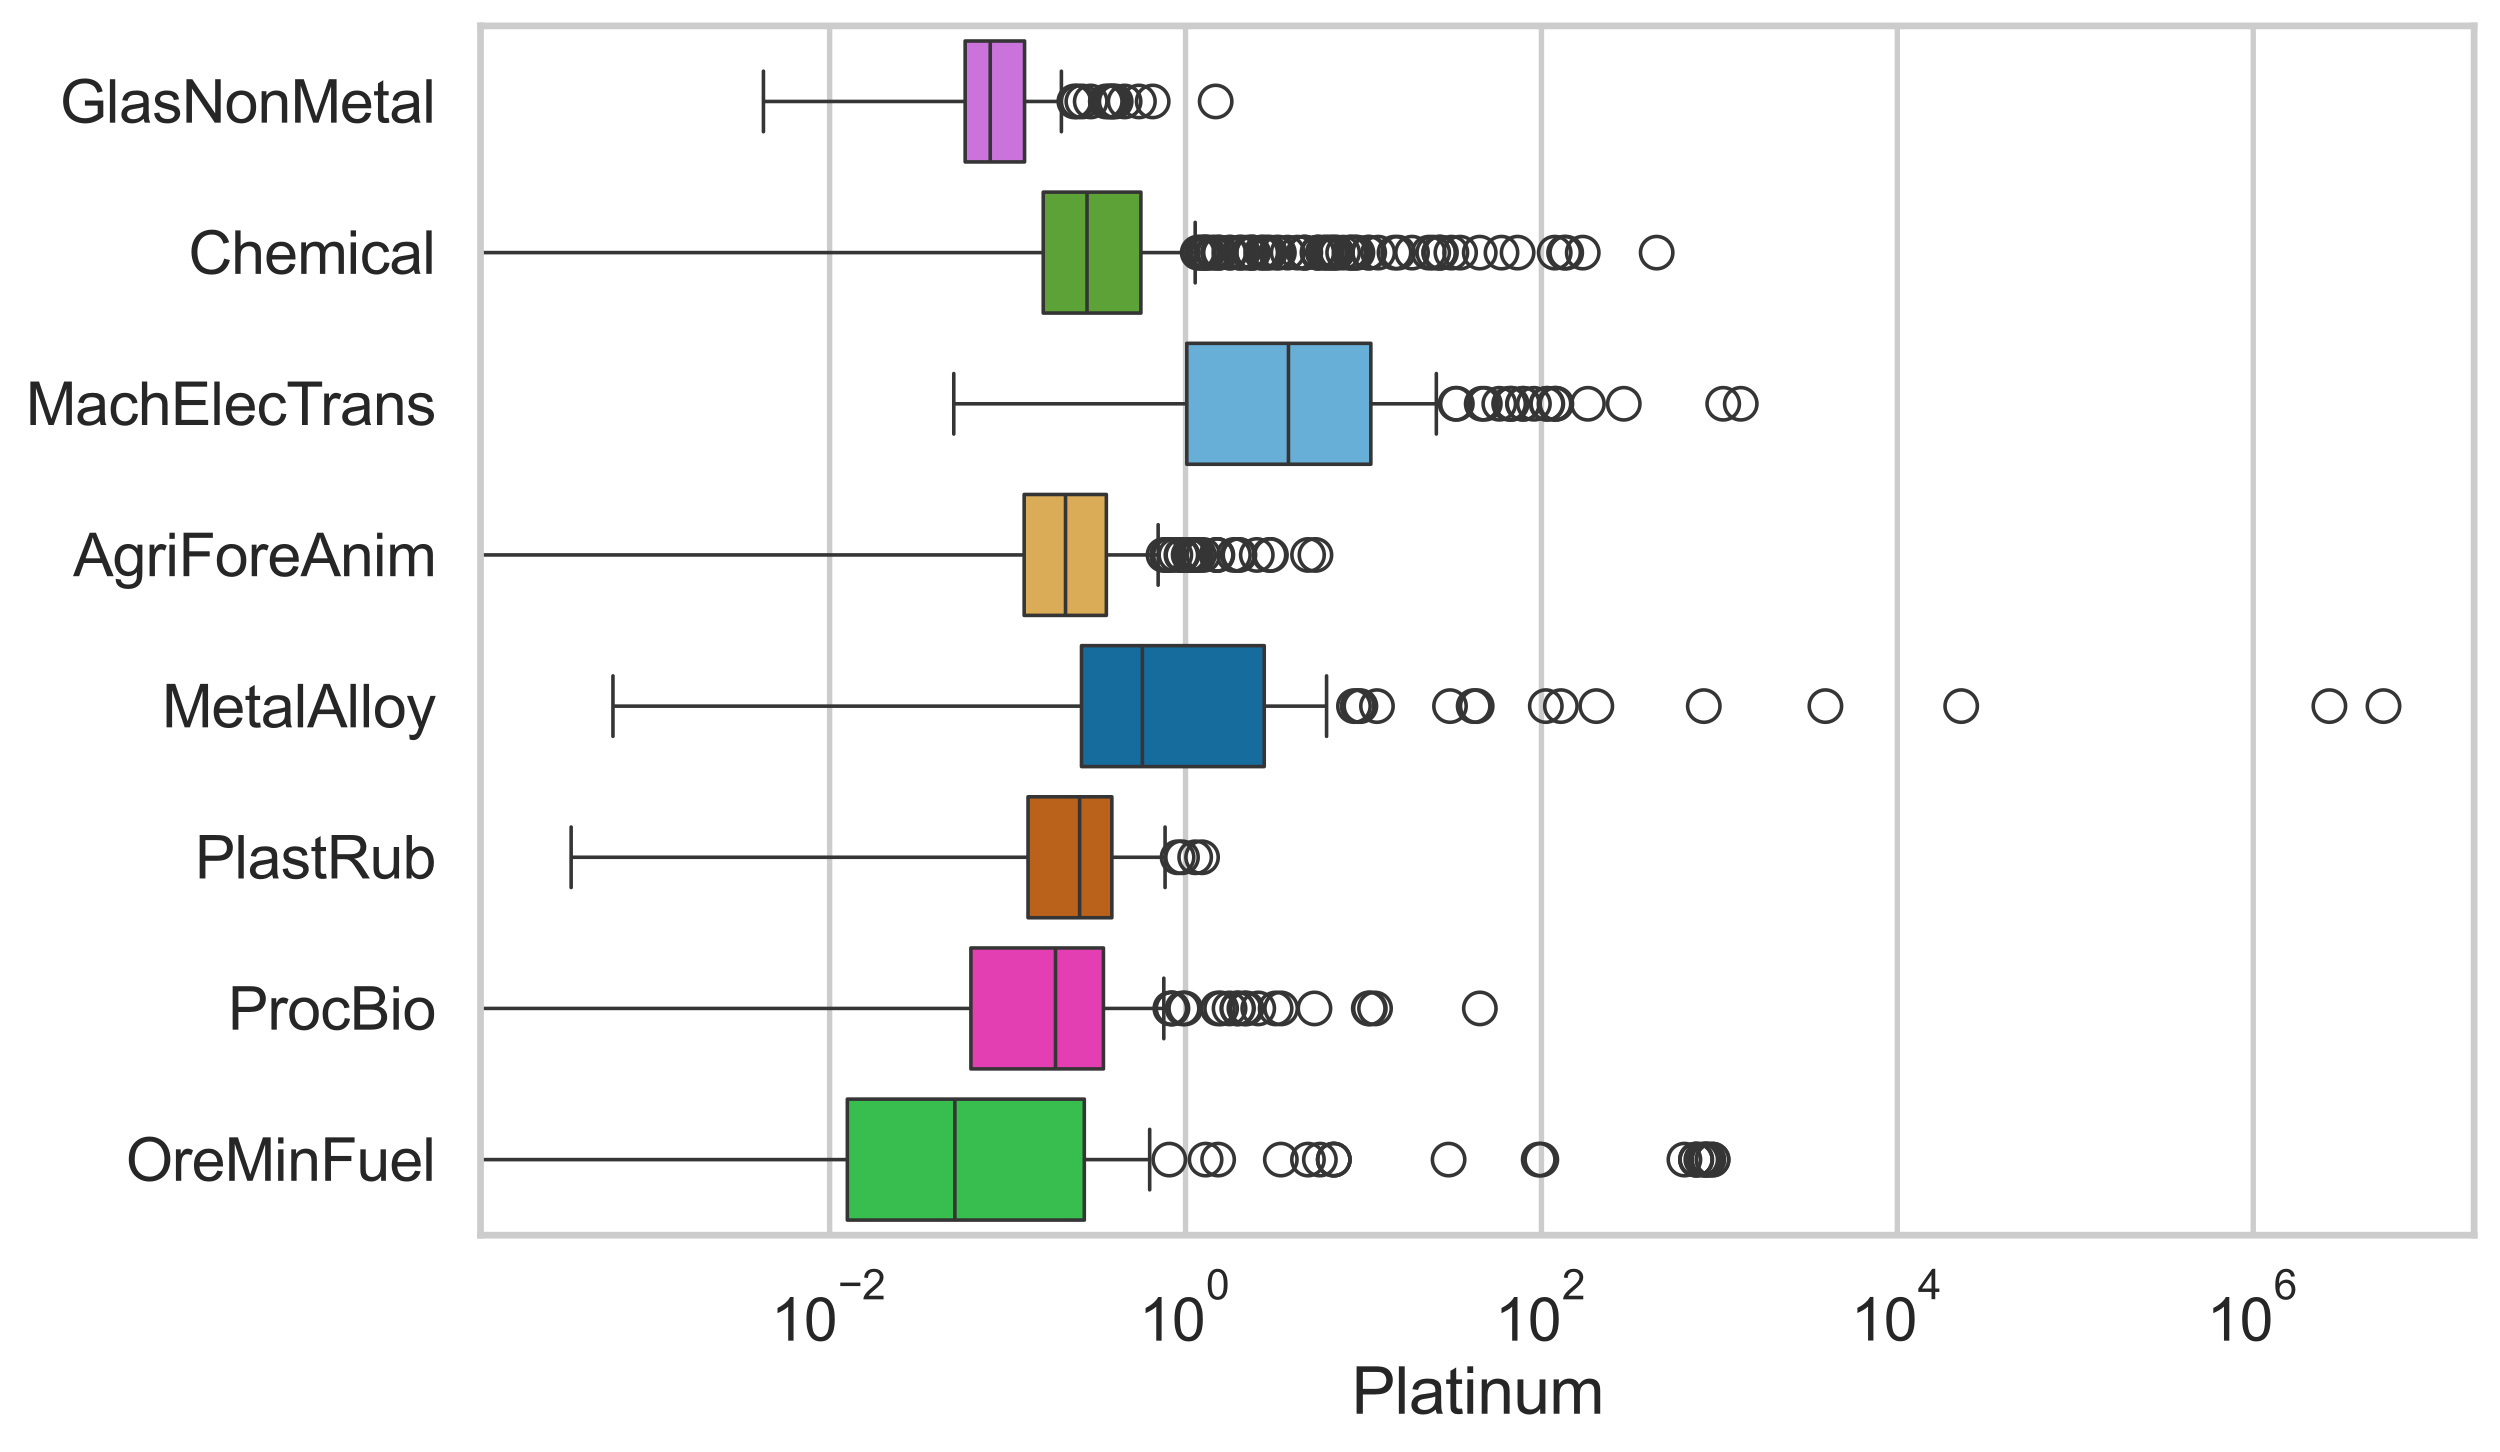 <?xml version="1.0" encoding="utf-8" standalone="no"?>
<!DOCTYPE svg PUBLIC "-//W3C//DTD SVG 1.1//EN"
  "http://www.w3.org/Graphics/SVG/1.1/DTD/svg11.dtd">
<svg xmlns:xlink="http://www.w3.org/1999/xlink" width="695.577pt" height="404.121pt" viewBox="0 0 695.577 404.121" xmlns="http://www.w3.org/2000/svg" version="1.1">
 <defs>
  <style type="text/css">*{stroke-linejoin: round; stroke-linecap: butt}</style>
 </defs>
 <g id="figure_1">
  <g id="patch_1">
   <path d="M 0 404.121 
L 695.577 404.121 
L 695.577 0 
L 0 0 
z
" style="fill: #ffffff"/>
  </g>
  <g id="axes_1">
   <g id="patch_2">
    <path d="M 133.697 343.665 
L 688.377 343.665 
L 688.377 7.2 
L 133.697 7.2 
z
" style="fill: #ffffff"/>
   </g>
   <g id="matplotlib.axis_1">
    <g id="xtick_1">
     <g id="line2d_1">
      <path d="M 230.828 343.665 
L 230.828 7.2 
" clip-path="url(#p91e7125cea)" style="fill: none; stroke: #cccccc; stroke-width: 1.5; stroke-linecap: round"/>
     </g>
     <g id="text_1">
      <!-- $\mathdefault{10^{-2}}$ -->
      <g style="fill: #262626" transform="translate(214.493 373.18) scale(0.165 -0.165)">
       <defs>
        <path id="ArialMT-31" d="M 2384 0 
L 1822 0 
L 1822 3584 
Q 1619 3391 1289 3197 
Q 959 3003 697 2906 
L 697 3450 
Q 1169 3672 1522 3987 
Q 1875 4303 2022 4600 
L 2384 4600 
L 2384 0 
z
" transform="scale(0.016)"/>
        <path id="ArialMT-30" d="M 266 2259 
Q 266 3072 433 3567 
Q 600 4063 929 4331 
Q 1259 4600 1759 4600 
Q 2128 4600 2406 4451 
Q 2684 4303 2865 4023 
Q 3047 3744 3150 3342 
Q 3253 2941 3253 2259 
Q 3253 1453 3087 958 
Q 2922 463 2592 192 
Q 2263 -78 1759 -78 
Q 1097 -78 719 397 
Q 266 969 266 2259 
z
M 844 2259 
Q 844 1131 1108 757 
Q 1372 384 1759 384 
Q 2147 384 2411 759 
Q 2675 1134 2675 2259 
Q 2675 3391 2411 3762 
Q 2147 4134 1753 4134 
Q 1366 4134 1134 3806 
Q 844 3388 844 2259 
z
" transform="scale(0.016)"/>
        <path id="ArialMT-2212" d="M 3381 1997 
L 356 1997 
L 356 2522 
L 3381 2522 
L 3381 1997 
z
" transform="scale(0.016)"/>
        <path id="ArialMT-32" d="M 3222 541 
L 3222 0 
L 194 0 
Q 188 203 259 391 
Q 375 700 629 1000 
Q 884 1300 1366 1694 
Q 2113 2306 2375 2664 
Q 2638 3022 2638 3341 
Q 2638 3675 2398 3904 
Q 2159 4134 1775 4134 
Q 1369 4134 1125 3890 
Q 881 3647 878 3216 
L 300 3275 
Q 359 3922 746 4261 
Q 1134 4600 1788 4600 
Q 2447 4600 2831 4234 
Q 3216 3869 3216 3328 
Q 3216 3053 3103 2787 
Q 2991 2522 2730 2228 
Q 2469 1934 1863 1422 
Q 1356 997 1212 845 
Q 1069 694 975 541 
L 3222 541 
z
" transform="scale(0.016)"/>
       </defs>
       <use xlink:href="#ArialMT-31" transform="translate(0 0.994)"/>
       <use xlink:href="#ArialMT-30" transform="translate(55.615 0.994)"/>
       <use xlink:href="#ArialMT-2212" transform="translate(112.973 70.688) scale(0.7)"/>
       <use xlink:href="#ArialMT-32" transform="translate(153.852 70.688) scale(0.7)"/>
      </g>
     </g>
    </g>
    <g id="xtick_2">
     <g id="line2d_2">
      <path d="M 329.851 343.665 
L 329.851 7.2 
" clip-path="url(#p91e7125cea)" style="fill: none; stroke: #cccccc; stroke-width: 1.5; stroke-linecap: round"/>
     </g>
     <g id="text_2">
      <!-- $\mathdefault{10^{0}}$ -->
      <g style="fill: #262626" transform="translate(316.898 373.18) scale(0.165 -0.165)">
       <use xlink:href="#ArialMT-31" transform="translate(0 0.994)"/>
       <use xlink:href="#ArialMT-30" transform="translate(55.615 0.994)"/>
       <use xlink:href="#ArialMT-30" transform="translate(112.973 70.688) scale(0.7)"/>
      </g>
     </g>
    </g>
    <g id="xtick_3">
     <g id="line2d_3">
      <path d="M 428.874 343.665 
L 428.874 7.2 
" clip-path="url(#p91e7125cea)" style="fill: none; stroke: #cccccc; stroke-width: 1.5; stroke-linecap: round"/>
     </g>
     <g id="text_3">
      <!-- $\mathdefault{10^{2}}$ -->
      <g style="fill: #262626" transform="translate(415.921 373.18) scale(0.165 -0.165)">
       <use xlink:href="#ArialMT-31" transform="translate(0 0.994)"/>
       <use xlink:href="#ArialMT-30" transform="translate(55.615 0.994)"/>
       <use xlink:href="#ArialMT-32" transform="translate(112.973 70.688) scale(0.7)"/>
      </g>
     </g>
    </g>
    <g id="xtick_4">
     <g id="line2d_4">
      <path d="M 527.896 343.665 
L 527.896 7.2 
" clip-path="url(#p91e7125cea)" style="fill: none; stroke: #cccccc; stroke-width: 1.5; stroke-linecap: round"/>
     </g>
     <g id="text_4">
      <!-- $\mathdefault{10^{4}}$ -->
      <g style="fill: #262626" transform="translate(514.944 373.015) scale(0.165 -0.165)">
       <defs>
        <path id="ArialMT-34" d="M 2069 0 
L 2069 1097 
L 81 1097 
L 81 1613 
L 2172 4581 
L 2631 4581 
L 2631 1613 
L 3250 1613 
L 3250 1097 
L 2631 1097 
L 2631 0 
L 2069 0 
z
M 2069 1613 
L 2069 3678 
L 634 1613 
L 2069 1613 
z
" transform="scale(0.016)"/>
       </defs>
       <use xlink:href="#ArialMT-31" transform="translate(0 0.202)"/>
       <use xlink:href="#ArialMT-30" transform="translate(55.615 0.202)"/>
       <use xlink:href="#ArialMT-34" transform="translate(112.973 69.895) scale(0.7)"/>
      </g>
     </g>
    </g>
    <g id="xtick_5">
     <g id="line2d_5">
      <path d="M 626.919 343.665 
L 626.919 7.2 
" clip-path="url(#p91e7125cea)" style="fill: none; stroke: #cccccc; stroke-width: 1.5; stroke-linecap: round"/>
     </g>
     <g id="text_5">
      <!-- $\mathdefault{10^{6}}$ -->
      <g style="fill: #262626" transform="translate(613.966 373.18) scale(0.165 -0.165)">
       <defs>
        <path id="ArialMT-36" d="M 3184 3459 
L 2625 3416 
Q 2550 3747 2413 3897 
Q 2184 4138 1850 4138 
Q 1581 4138 1378 3988 
Q 1113 3794 959 3422 
Q 806 3050 800 2363 
Q 1003 2672 1297 2822 
Q 1591 2972 1913 2972 
Q 2475 2972 2870 2558 
Q 3266 2144 3266 1488 
Q 3266 1056 3080 686 
Q 2894 316 2569 119 
Q 2244 -78 1831 -78 
Q 1128 -78 684 439 
Q 241 956 241 2144 
Q 241 3472 731 4075 
Q 1159 4600 1884 4600 
Q 2425 4600 2770 4297 
Q 3116 3994 3184 3459 
z
M 888 1484 
Q 888 1194 1011 928 
Q 1134 663 1356 523 
Q 1578 384 1822 384 
Q 2178 384 2434 671 
Q 2691 959 2691 1453 
Q 2691 1928 2437 2201 
Q 2184 2475 1800 2475 
Q 1419 2475 1153 2201 
Q 888 1928 888 1484 
z
" transform="scale(0.016)"/>
       </defs>
       <use xlink:href="#ArialMT-31" transform="translate(0 0.994)"/>
       <use xlink:href="#ArialMT-30" transform="translate(55.615 0.994)"/>
       <use xlink:href="#ArialMT-36" transform="translate(112.973 70.688) scale(0.7)"/>
      </g>
     </g>
    </g>
    <g id="text_6">
     <!-- Platinum -->
     <g style="fill: #262626" transform="translate(376.023 393.344) scale(0.18 -0.18)">
      <defs>
       <path id="ArialMT-50" d="M 494 0 
L 494 4581 
L 2222 4581 
Q 2678 4581 2919 4538 
Q 3256 4481 3484 4323 
Q 3713 4166 3852 3881 
Q 3991 3597 3991 3256 
Q 3991 2672 3619 2267 
Q 3247 1863 2275 1863 
L 1100 1863 
L 1100 0 
L 494 0 
z
M 1100 2403 
L 2284 2403 
Q 2872 2403 3119 2622 
Q 3366 2841 3366 3238 
Q 3366 3525 3220 3729 
Q 3075 3934 2838 4000 
Q 2684 4041 2272 4041 
L 1100 4041 
L 1100 2403 
z
" transform="scale(0.016)"/>
       <path id="ArialMT-6c" d="M 409 0 
L 409 4581 
L 972 4581 
L 972 0 
L 409 0 
z
" transform="scale(0.016)"/>
       <path id="ArialMT-61" d="M 2588 409 
Q 2275 144 1986 34 
Q 1697 -75 1366 -75 
Q 819 -75 525 192 
Q 231 459 231 875 
Q 231 1119 342 1320 
Q 453 1522 633 1644 
Q 813 1766 1038 1828 
Q 1203 1872 1538 1913 
Q 2219 1994 2541 2106 
Q 2544 2222 2544 2253 
Q 2544 2597 2384 2738 
Q 2169 2928 1744 2928 
Q 1347 2928 1158 2789 
Q 969 2650 878 2297 
L 328 2372 
Q 403 2725 575 2942 
Q 747 3159 1072 3276 
Q 1397 3394 1825 3394 
Q 2250 3394 2515 3294 
Q 2781 3194 2906 3042 
Q 3031 2891 3081 2659 
Q 3109 2516 3109 2141 
L 3109 1391 
Q 3109 606 3145 398 
Q 3181 191 3288 0 
L 2700 0 
Q 2613 175 2588 409 
z
M 2541 1666 
Q 2234 1541 1622 1453 
Q 1275 1403 1131 1340 
Q 988 1278 909 1158 
Q 831 1038 831 891 
Q 831 666 1001 516 
Q 1172 366 1500 366 
Q 1825 366 2078 508 
Q 2331 650 2450 897 
Q 2541 1088 2541 1459 
L 2541 1666 
z
" transform="scale(0.016)"/>
       <path id="ArialMT-74" d="M 1650 503 
L 1731 6 
Q 1494 -44 1306 -44 
Q 1000 -44 831 53 
Q 663 150 594 308 
Q 525 466 525 972 
L 525 2881 
L 113 2881 
L 113 3319 
L 525 3319 
L 525 4141 
L 1084 4478 
L 1084 3319 
L 1650 3319 
L 1650 2881 
L 1084 2881 
L 1084 941 
Q 1084 700 1114 631 
Q 1144 563 1211 522 
Q 1278 481 1403 481 
Q 1497 481 1650 503 
z
" transform="scale(0.016)"/>
       <path id="ArialMT-69" d="M 425 3934 
L 425 4581 
L 988 4581 
L 988 3934 
L 425 3934 
z
M 425 0 
L 425 3319 
L 988 3319 
L 988 0 
L 425 0 
z
" transform="scale(0.016)"/>
       <path id="ArialMT-6e" d="M 422 0 
L 422 3319 
L 928 3319 
L 928 2847 
Q 1294 3394 1984 3394 
Q 2284 3394 2536 3286 
Q 2788 3178 2913 3003 
Q 3038 2828 3088 2588 
Q 3119 2431 3119 2041 
L 3119 0 
L 2556 0 
L 2556 2019 
Q 2556 2363 2490 2533 
Q 2425 2703 2258 2804 
Q 2091 2906 1866 2906 
Q 1506 2906 1245 2678 
Q 984 2450 984 1813 
L 984 0 
L 422 0 
z
" transform="scale(0.016)"/>
       <path id="ArialMT-75" d="M 2597 0 
L 2597 488 
Q 2209 -75 1544 -75 
Q 1250 -75 995 37 
Q 741 150 617 320 
Q 494 491 444 738 
Q 409 903 409 1263 
L 409 3319 
L 972 3319 
L 972 1478 
Q 972 1038 1006 884 
Q 1059 663 1231 536 
Q 1403 409 1656 409 
Q 1909 409 2131 539 
Q 2353 669 2445 892 
Q 2538 1116 2538 1541 
L 2538 3319 
L 3100 3319 
L 3100 0 
L 2597 0 
z
" transform="scale(0.016)"/>
       <path id="ArialMT-6d" d="M 422 0 
L 422 3319 
L 925 3319 
L 925 2853 
Q 1081 3097 1340 3245 
Q 1600 3394 1931 3394 
Q 2300 3394 2536 3241 
Q 2772 3088 2869 2813 
Q 3263 3394 3894 3394 
Q 4388 3394 4653 3120 
Q 4919 2847 4919 2278 
L 4919 0 
L 4359 0 
L 4359 2091 
Q 4359 2428 4304 2576 
Q 4250 2725 4106 2815 
Q 3963 2906 3769 2906 
Q 3419 2906 3187 2673 
Q 2956 2441 2956 1928 
L 2956 0 
L 2394 0 
L 2394 2156 
Q 2394 2531 2256 2718 
Q 2119 2906 1806 2906 
Q 1569 2906 1367 2781 
Q 1166 2656 1075 2415 
Q 984 2175 984 1722 
L 984 0 
L 422 0 
z
" transform="scale(0.016)"/>
      </defs>
      <use xlink:href="#ArialMT-50"/>
      <use xlink:href="#ArialMT-6c" transform="translate(66.699 0)"/>
      <use xlink:href="#ArialMT-61" transform="translate(88.916 0)"/>
      <use xlink:href="#ArialMT-74" transform="translate(144.531 0)"/>
      <use xlink:href="#ArialMT-69" transform="translate(172.314 0)"/>
      <use xlink:href="#ArialMT-6e" transform="translate(194.531 0)"/>
      <use xlink:href="#ArialMT-75" transform="translate(250.146 0)"/>
      <use xlink:href="#ArialMT-6d" transform="translate(305.762 0)"/>
     </g>
    </g>
   </g>
   <g id="matplotlib.axis_2">
    <g id="ytick_1">
     <g id="text_7">
      <!-- GlasNonMetal -->
      <g style="fill: #262626" transform="translate(16.659 34.134) scale(0.165 -0.165)">
       <defs>
        <path id="ArialMT-47" d="M 2638 1797 
L 2638 2334 
L 4578 2338 
L 4578 638 
Q 4131 281 3656 101 
Q 3181 -78 2681 -78 
Q 2006 -78 1454 211 
Q 903 500 622 1047 
Q 341 1594 341 2269 
Q 341 2938 620 3517 
Q 900 4097 1425 4378 
Q 1950 4659 2634 4659 
Q 3131 4659 3532 4498 
Q 3934 4338 4162 4050 
Q 4391 3763 4509 3300 
L 3963 3150 
Q 3859 3500 3706 3700 
Q 3553 3900 3268 4020 
Q 2984 4141 2638 4141 
Q 2222 4141 1919 4014 
Q 1616 3888 1430 3681 
Q 1244 3475 1141 3228 
Q 966 2803 966 2306 
Q 966 1694 1177 1281 
Q 1388 869 1791 669 
Q 2194 469 2647 469 
Q 3041 469 3416 620 
Q 3791 772 3984 944 
L 3984 1797 
L 2638 1797 
z
" transform="scale(0.016)"/>
        <path id="ArialMT-73" d="M 197 991 
L 753 1078 
Q 800 744 1014 566 
Q 1228 388 1613 388 
Q 2000 388 2187 545 
Q 2375 703 2375 916 
Q 2375 1106 2209 1216 
Q 2094 1291 1634 1406 
Q 1016 1563 777 1677 
Q 538 1791 414 1992 
Q 291 2194 291 2438 
Q 291 2659 392 2848 
Q 494 3038 669 3163 
Q 800 3259 1026 3326 
Q 1253 3394 1513 3394 
Q 1903 3394 2198 3281 
Q 2494 3169 2634 2976 
Q 2775 2784 2828 2463 
L 2278 2388 
Q 2241 2644 2061 2787 
Q 1881 2931 1553 2931 
Q 1166 2931 1000 2803 
Q 834 2675 834 2503 
Q 834 2394 903 2306 
Q 972 2216 1119 2156 
Q 1203 2125 1616 2013 
Q 2213 1853 2448 1751 
Q 2684 1650 2818 1456 
Q 2953 1263 2953 975 
Q 2953 694 2789 445 
Q 2625 197 2315 61 
Q 2006 -75 1616 -75 
Q 969 -75 630 194 
Q 291 463 197 991 
z
" transform="scale(0.016)"/>
        <path id="ArialMT-4e" d="M 488 0 
L 488 4581 
L 1109 4581 
L 3516 984 
L 3516 4581 
L 4097 4581 
L 4097 0 
L 3475 0 
L 1069 3600 
L 1069 0 
L 488 0 
z
" transform="scale(0.016)"/>
        <path id="ArialMT-6f" d="M 213 1659 
Q 213 2581 725 3025 
Q 1153 3394 1769 3394 
Q 2453 3394 2887 2945 
Q 3322 2497 3322 1706 
Q 3322 1066 3130 698 
Q 2938 331 2570 128 
Q 2203 -75 1769 -75 
Q 1072 -75 642 372 
Q 213 819 213 1659 
z
M 791 1659 
Q 791 1022 1069 705 
Q 1347 388 1769 388 
Q 2188 388 2466 706 
Q 2744 1025 2744 1678 
Q 2744 2294 2464 2611 
Q 2184 2928 1769 2928 
Q 1347 2928 1069 2612 
Q 791 2297 791 1659 
z
" transform="scale(0.016)"/>
        <path id="ArialMT-4d" d="M 475 0 
L 475 4581 
L 1388 4581 
L 2472 1338 
Q 2622 884 2691 659 
Q 2769 909 2934 1394 
L 4031 4581 
L 4847 4581 
L 4847 0 
L 4263 0 
L 4263 3834 
L 2931 0 
L 2384 0 
L 1059 3900 
L 1059 0 
L 475 0 
z
" transform="scale(0.016)"/>
        <path id="ArialMT-65" d="M 2694 1069 
L 3275 997 
Q 3138 488 2766 206 
Q 2394 -75 1816 -75 
Q 1088 -75 661 373 
Q 234 822 234 1631 
Q 234 2469 665 2931 
Q 1097 3394 1784 3394 
Q 2450 3394 2872 2941 
Q 3294 2488 3294 1666 
Q 3294 1616 3291 1516 
L 816 1516 
Q 847 969 1125 678 
Q 1403 388 1819 388 
Q 2128 388 2347 550 
Q 2566 713 2694 1069 
z
M 847 1978 
L 2700 1978 
Q 2663 2397 2488 2606 
Q 2219 2931 1791 2931 
Q 1403 2931 1139 2672 
Q 875 2413 847 1978 
z
" transform="scale(0.016)"/>
       </defs>
       <use xlink:href="#ArialMT-47"/>
       <use xlink:href="#ArialMT-6c" transform="translate(77.783 0)"/>
       <use xlink:href="#ArialMT-61" transform="translate(100 0)"/>
       <use xlink:href="#ArialMT-73" transform="translate(155.615 0)"/>
       <use xlink:href="#ArialMT-4e" transform="translate(205.615 0)"/>
       <use xlink:href="#ArialMT-6f" transform="translate(277.832 0)"/>
       <use xlink:href="#ArialMT-6e" transform="translate(333.447 0)"/>
       <use xlink:href="#ArialMT-4d" transform="translate(389.062 0)"/>
       <use xlink:href="#ArialMT-65" transform="translate(472.363 0)"/>
       <use xlink:href="#ArialMT-74" transform="translate(527.979 0)"/>
       <use xlink:href="#ArialMT-61" transform="translate(555.762 0)"/>
       <use xlink:href="#ArialMT-6c" transform="translate(611.377 0)"/>
      </g>
     </g>
    </g>
    <g id="ytick_2">
     <g id="text_8">
      <!-- Chemical -->
      <g style="fill: #262626" transform="translate(52.428 76.192) scale(0.165 -0.165)">
       <defs>
        <path id="ArialMT-43" d="M 3763 1606 
L 4369 1453 
Q 4178 706 3683 314 
Q 3188 -78 2472 -78 
Q 1731 -78 1267 223 
Q 803 525 561 1097 
Q 319 1669 319 2325 
Q 319 3041 592 3573 
Q 866 4106 1370 4382 
Q 1875 4659 2481 4659 
Q 3169 4659 3637 4309 
Q 4106 3959 4291 3325 
L 3694 3184 
Q 3534 3684 3231 3912 
Q 2928 4141 2469 4141 
Q 1941 4141 1586 3887 
Q 1231 3634 1087 3207 
Q 944 2781 944 2328 
Q 944 1744 1114 1308 
Q 1284 872 1643 656 
Q 2003 441 2422 441 
Q 2931 441 3284 734 
Q 3638 1028 3763 1606 
z
" transform="scale(0.016)"/>
        <path id="ArialMT-68" d="M 422 0 
L 422 4581 
L 984 4581 
L 984 2938 
Q 1378 3394 1978 3394 
Q 2347 3394 2619 3248 
Q 2891 3103 3008 2847 
Q 3125 2591 3125 2103 
L 3125 0 
L 2563 0 
L 2563 2103 
Q 2563 2525 2380 2717 
Q 2197 2909 1863 2909 
Q 1613 2909 1392 2779 
Q 1172 2650 1078 2428 
Q 984 2206 984 1816 
L 984 0 
L 422 0 
z
" transform="scale(0.016)"/>
        <path id="ArialMT-63" d="M 2588 1216 
L 3141 1144 
Q 3050 572 2676 248 
Q 2303 -75 1759 -75 
Q 1078 -75 664 370 
Q 250 816 250 1647 
Q 250 2184 428 2587 
Q 606 2991 970 3192 
Q 1334 3394 1763 3394 
Q 2303 3394 2647 3120 
Q 2991 2847 3088 2344 
L 2541 2259 
Q 2463 2594 2264 2762 
Q 2066 2931 1784 2931 
Q 1359 2931 1093 2626 
Q 828 2322 828 1663 
Q 828 994 1084 691 
Q 1341 388 1753 388 
Q 2084 388 2306 591 
Q 2528 794 2588 1216 
z
" transform="scale(0.016)"/>
       </defs>
       <use xlink:href="#ArialMT-43"/>
       <use xlink:href="#ArialMT-68" transform="translate(72.217 0)"/>
       <use xlink:href="#ArialMT-65" transform="translate(127.832 0)"/>
       <use xlink:href="#ArialMT-6d" transform="translate(183.447 0)"/>
       <use xlink:href="#ArialMT-69" transform="translate(266.748 0)"/>
       <use xlink:href="#ArialMT-63" transform="translate(288.965 0)"/>
       <use xlink:href="#ArialMT-61" transform="translate(338.965 0)"/>
       <use xlink:href="#ArialMT-6c" transform="translate(394.58 0)"/>
      </g>
     </g>
    </g>
    <g id="ytick_3">
     <g id="text_9">
      <!-- MachElecTrans -->
      <g style="fill: #262626" transform="translate(7.2 118.25) scale(0.165 -0.165)">
       <defs>
        <path id="ArialMT-45" d="M 506 0 
L 506 4581 
L 3819 4581 
L 3819 4041 
L 1113 4041 
L 1113 2638 
L 3647 2638 
L 3647 2100 
L 1113 2100 
L 1113 541 
L 3925 541 
L 3925 0 
L 506 0 
z
" transform="scale(0.016)"/>
        <path id="ArialMT-54" d="M 1659 0 
L 1659 4041 
L 150 4041 
L 150 4581 
L 3781 4581 
L 3781 4041 
L 2266 4041 
L 2266 0 
L 1659 0 
z
" transform="scale(0.016)"/>
        <path id="ArialMT-72" d="M 416 0 
L 416 3319 
L 922 3319 
L 922 2816 
Q 1116 3169 1280 3281 
Q 1444 3394 1641 3394 
Q 1925 3394 2219 3213 
L 2025 2691 
Q 1819 2813 1613 2813 
Q 1428 2813 1281 2702 
Q 1134 2591 1072 2394 
Q 978 2094 978 1738 
L 978 0 
L 416 0 
z
" transform="scale(0.016)"/>
       </defs>
       <use xlink:href="#ArialMT-4d"/>
       <use xlink:href="#ArialMT-61" transform="translate(83.301 0)"/>
       <use xlink:href="#ArialMT-63" transform="translate(138.916 0)"/>
       <use xlink:href="#ArialMT-68" transform="translate(188.916 0)"/>
       <use xlink:href="#ArialMT-45" transform="translate(244.531 0)"/>
       <use xlink:href="#ArialMT-6c" transform="translate(311.23 0)"/>
       <use xlink:href="#ArialMT-65" transform="translate(333.447 0)"/>
       <use xlink:href="#ArialMT-63" transform="translate(389.062 0)"/>
       <use xlink:href="#ArialMT-54" transform="translate(439.062 0)"/>
       <use xlink:href="#ArialMT-72" transform="translate(496.396 0)"/>
       <use xlink:href="#ArialMT-61" transform="translate(529.697 0)"/>
       <use xlink:href="#ArialMT-6e" transform="translate(585.312 0)"/>
       <use xlink:href="#ArialMT-73" transform="translate(640.928 0)"/>
      </g>
     </g>
    </g>
    <g id="ytick_4">
     <g id="text_10">
      <!-- AgriForeAnim -->
      <g style="fill: #262626" transform="translate(20.341 160.308) scale(0.165 -0.165)">
       <defs>
        <path id="ArialMT-41" d="M -9 0 
L 1750 4581 
L 2403 4581 
L 4278 0 
L 3588 0 
L 3053 1388 
L 1138 1388 
L 634 0 
L -9 0 
z
M 1313 1881 
L 2866 1881 
L 2388 3150 
Q 2169 3728 2063 4100 
Q 1975 3659 1816 3225 
L 1313 1881 
z
" transform="scale(0.016)"/>
        <path id="ArialMT-67" d="M 319 -275 
L 866 -356 
Q 900 -609 1056 -725 
Q 1266 -881 1628 -881 
Q 2019 -881 2231 -725 
Q 2444 -569 2519 -288 
Q 2563 -116 2559 434 
Q 2191 0 1641 0 
Q 956 0 581 494 
Q 206 988 206 1678 
Q 206 2153 378 2554 
Q 550 2956 876 3175 
Q 1203 3394 1644 3394 
Q 2231 3394 2613 2919 
L 2613 3319 
L 3131 3319 
L 3131 450 
Q 3131 -325 2973 -648 
Q 2816 -972 2473 -1159 
Q 2131 -1347 1631 -1347 
Q 1038 -1347 672 -1080 
Q 306 -813 319 -275 
z
M 784 1719 
Q 784 1066 1043 766 
Q 1303 466 1694 466 
Q 2081 466 2343 764 
Q 2606 1063 2606 1700 
Q 2606 2309 2336 2618 
Q 2066 2928 1684 2928 
Q 1309 2928 1046 2623 
Q 784 2319 784 1719 
z
" transform="scale(0.016)"/>
        <path id="ArialMT-46" d="M 525 0 
L 525 4581 
L 3616 4581 
L 3616 4041 
L 1131 4041 
L 1131 2622 
L 3281 2622 
L 3281 2081 
L 1131 2081 
L 1131 0 
L 525 0 
z
" transform="scale(0.016)"/>
       </defs>
       <use xlink:href="#ArialMT-41"/>
       <use xlink:href="#ArialMT-67" transform="translate(66.699 0)"/>
       <use xlink:href="#ArialMT-72" transform="translate(122.314 0)"/>
       <use xlink:href="#ArialMT-69" transform="translate(155.615 0)"/>
       <use xlink:href="#ArialMT-46" transform="translate(177.832 0)"/>
       <use xlink:href="#ArialMT-6f" transform="translate(238.916 0)"/>
       <use xlink:href="#ArialMT-72" transform="translate(294.531 0)"/>
       <use xlink:href="#ArialMT-65" transform="translate(327.832 0)"/>
       <use xlink:href="#ArialMT-41" transform="translate(383.447 0)"/>
       <use xlink:href="#ArialMT-6e" transform="translate(450.146 0)"/>
       <use xlink:href="#ArialMT-69" transform="translate(505.762 0)"/>
       <use xlink:href="#ArialMT-6d" transform="translate(527.979 0)"/>
      </g>
     </g>
    </g>
    <g id="ytick_5">
     <g id="text_11">
      <!-- MetalAlloy -->
      <g style="fill: #262626" transform="translate(45.088 202.366) scale(0.165 -0.165)">
       <defs>
        <path id="ArialMT-79" d="M 397 -1278 
L 334 -750 
Q 519 -800 656 -800 
Q 844 -800 956 -737 
Q 1069 -675 1141 -563 
Q 1194 -478 1313 -144 
Q 1328 -97 1363 -6 
L 103 3319 
L 709 3319 
L 1400 1397 
Q 1534 1031 1641 628 
Q 1738 1016 1872 1384 
L 2581 3319 
L 3144 3319 
L 1881 -56 
Q 1678 -603 1566 -809 
Q 1416 -1088 1222 -1217 
Q 1028 -1347 759 -1347 
Q 597 -1347 397 -1278 
z
" transform="scale(0.016)"/>
       </defs>
       <use xlink:href="#ArialMT-4d"/>
       <use xlink:href="#ArialMT-65" transform="translate(83.301 0)"/>
       <use xlink:href="#ArialMT-74" transform="translate(138.916 0)"/>
       <use xlink:href="#ArialMT-61" transform="translate(166.699 0)"/>
       <use xlink:href="#ArialMT-6c" transform="translate(222.314 0)"/>
       <use xlink:href="#ArialMT-41" transform="translate(244.531 0)"/>
       <use xlink:href="#ArialMT-6c" transform="translate(311.23 0)"/>
       <use xlink:href="#ArialMT-6c" transform="translate(333.447 0)"/>
       <use xlink:href="#ArialMT-6f" transform="translate(355.664 0)"/>
       <use xlink:href="#ArialMT-79" transform="translate(411.279 0)"/>
      </g>
     </g>
    </g>
    <g id="ytick_6">
     <g id="text_12">
      <!-- PlastRub -->
      <g style="fill: #262626" transform="translate(54.248 244.425) scale(0.165 -0.165)">
       <defs>
        <path id="ArialMT-52" d="M 503 0 
L 503 4581 
L 2534 4581 
Q 3147 4581 3465 4457 
Q 3784 4334 3975 4021 
Q 4166 3709 4166 3331 
Q 4166 2844 3850 2509 
Q 3534 2175 2875 2084 
Q 3116 1969 3241 1856 
Q 3506 1613 3744 1247 
L 4541 0 
L 3778 0 
L 3172 953 
Q 2906 1366 2734 1584 
Q 2563 1803 2427 1890 
Q 2291 1978 2150 2013 
Q 2047 2034 1813 2034 
L 1109 2034 
L 1109 0 
L 503 0 
z
M 1109 2559 
L 2413 2559 
Q 2828 2559 3062 2645 
Q 3297 2731 3419 2920 
Q 3541 3109 3541 3331 
Q 3541 3656 3305 3865 
Q 3069 4075 2559 4075 
L 1109 4075 
L 1109 2559 
z
" transform="scale(0.016)"/>
        <path id="ArialMT-62" d="M 941 0 
L 419 0 
L 419 4581 
L 981 4581 
L 981 2947 
Q 1338 3394 1891 3394 
Q 2197 3394 2470 3270 
Q 2744 3147 2920 2923 
Q 3097 2700 3197 2384 
Q 3297 2069 3297 1709 
Q 3297 856 2875 390 
Q 2453 -75 1863 -75 
Q 1275 -75 941 416 
L 941 0 
z
M 934 1684 
Q 934 1088 1097 822 
Q 1363 388 1816 388 
Q 2184 388 2453 708 
Q 2722 1028 2722 1663 
Q 2722 2313 2464 2622 
Q 2206 2931 1841 2931 
Q 1472 2931 1203 2611 
Q 934 2291 934 1684 
z
" transform="scale(0.016)"/>
       </defs>
       <use xlink:href="#ArialMT-50"/>
       <use xlink:href="#ArialMT-6c" transform="translate(66.699 0)"/>
       <use xlink:href="#ArialMT-61" transform="translate(88.916 0)"/>
       <use xlink:href="#ArialMT-73" transform="translate(144.531 0)"/>
       <use xlink:href="#ArialMT-74" transform="translate(194.531 0)"/>
       <use xlink:href="#ArialMT-52" transform="translate(222.314 0)"/>
       <use xlink:href="#ArialMT-75" transform="translate(294.531 0)"/>
       <use xlink:href="#ArialMT-62" transform="translate(350.146 0)"/>
      </g>
     </g>
    </g>
    <g id="ytick_7">
     <g id="text_13">
      <!-- ProcBio -->
      <g style="fill: #262626" transform="translate(63.424 286.483) scale(0.165 -0.165)">
       <defs>
        <path id="ArialMT-42" d="M 469 0 
L 469 4581 
L 2188 4581 
Q 2713 4581 3030 4442 
Q 3347 4303 3526 4014 
Q 3706 3725 3706 3409 
Q 3706 3116 3547 2856 
Q 3388 2597 3066 2438 
Q 3481 2316 3704 2022 
Q 3928 1728 3928 1328 
Q 3928 1006 3792 729 
Q 3656 453 3456 303 
Q 3256 153 2954 76 
Q 2653 0 2216 0 
L 469 0 
z
M 1075 2656 
L 2066 2656 
Q 2469 2656 2644 2709 
Q 2875 2778 2992 2937 
Q 3109 3097 3109 3338 
Q 3109 3566 3000 3739 
Q 2891 3913 2687 3977 
Q 2484 4041 1991 4041 
L 1075 4041 
L 1075 2656 
z
M 1075 541 
L 2216 541 
Q 2509 541 2628 563 
Q 2838 600 2978 687 
Q 3119 775 3209 942 
Q 3300 1109 3300 1328 
Q 3300 1584 3169 1773 
Q 3038 1963 2805 2039 
Q 2572 2116 2134 2116 
L 1075 2116 
L 1075 541 
z
" transform="scale(0.016)"/>
       </defs>
       <use xlink:href="#ArialMT-50"/>
       <use xlink:href="#ArialMT-72" transform="translate(66.699 0)"/>
       <use xlink:href="#ArialMT-6f" transform="translate(100 0)"/>
       <use xlink:href="#ArialMT-63" transform="translate(155.615 0)"/>
       <use xlink:href="#ArialMT-42" transform="translate(205.615 0)"/>
       <use xlink:href="#ArialMT-69" transform="translate(272.314 0)"/>
       <use xlink:href="#ArialMT-6f" transform="translate(294.531 0)"/>
      </g>
     </g>
    </g>
    <g id="ytick_8">
     <g id="text_14">
      <!-- OreMinFuel -->
      <g style="fill: #262626" transform="translate(35.013 328.541) scale(0.165 -0.165)">
       <defs>
        <path id="ArialMT-4f" d="M 309 2231 
Q 309 3372 921 4017 
Q 1534 4663 2503 4663 
Q 3138 4663 3647 4359 
Q 4156 4056 4423 3514 
Q 4691 2972 4691 2284 
Q 4691 1588 4409 1038 
Q 4128 488 3612 205 
Q 3097 -78 2500 -78 
Q 1853 -78 1343 234 
Q 834 547 571 1087 
Q 309 1628 309 2231 
z
M 934 2222 
Q 934 1394 1379 917 
Q 1825 441 2497 441 
Q 3181 441 3623 922 
Q 4066 1403 4066 2288 
Q 4066 2847 3877 3264 
Q 3688 3681 3323 3911 
Q 2959 4141 2506 4141 
Q 1863 4141 1398 3698 
Q 934 3256 934 2222 
z
" transform="scale(0.016)"/>
       </defs>
       <use xlink:href="#ArialMT-4f"/>
       <use xlink:href="#ArialMT-72" transform="translate(77.783 0)"/>
       <use xlink:href="#ArialMT-65" transform="translate(111.084 0)"/>
       <use xlink:href="#ArialMT-4d" transform="translate(166.699 0)"/>
       <use xlink:href="#ArialMT-69" transform="translate(250 0)"/>
       <use xlink:href="#ArialMT-6e" transform="translate(272.217 0)"/>
       <use xlink:href="#ArialMT-46" transform="translate(327.832 0)"/>
       <use xlink:href="#ArialMT-75" transform="translate(388.916 0)"/>
       <use xlink:href="#ArialMT-65" transform="translate(444.531 0)"/>
       <use xlink:href="#ArialMT-6c" transform="translate(500.146 0)"/>
      </g>
     </g>
    </g>
   </g>
   <g id="patch_3">
    <path d="M 268.538 11.406 
L 268.538 45.052 
L 285.065 45.052 
L 285.065 11.406 
L 268.538 11.406 
z
" clip-path="url(#p91e7125cea)" style="fill: #ca74db; stroke: #353535; stroke-linejoin: miter"/>
   </g>
   <g id="line2d_6">
    <path d="M 268.538 28.229 
L 212.415 28.229 
" clip-path="url(#p91e7125cea)" style="fill: none; stroke: #353535"/>
   </g>
   <g id="line2d_7">
    <path d="M 285.065 28.229 
L 295.314 28.229 
" clip-path="url(#p91e7125cea)" style="fill: none; stroke: #353535"/>
   </g>
   <g id="line2d_8">
    <path d="M 212.415 19.817 
L 212.415 36.641 
" clip-path="url(#p91e7125cea)" style="fill: none; stroke: #353535; stroke-linecap: round"/>
   </g>
   <g id="line2d_9">
    <path d="M 295.314 19.817 
L 295.314 36.641 
" clip-path="url(#p91e7125cea)" style="fill: none; stroke: #353535; stroke-linecap: round"/>
   </g>
   <g id="line2d_10">
    <defs>
     <path id="m7074ba0f16" d="M 0 4.5 
C 1.193 4.5 2.338 4.026 3.182 3.182 
C 4.026 2.338 4.5 1.193 4.5 0 
C 4.5 -1.193 4.026 -2.338 3.182 -3.182 
C 2.338 -4.026 1.193 -4.5 0 -4.5 
C -1.193 -4.5 -2.338 -4.026 -3.182 -3.182 
C -4.026 -2.338 -4.5 -1.193 -4.5 0 
C -4.5 1.193 -4.026 2.338 -3.182 3.182 
C -2.338 4.026 -1.193 4.5 0 4.5 
z
" style="stroke: #353535"/>
    </defs>
    <g clip-path="url(#p91e7125cea)">
     <use xlink:href="#m7074ba0f16" x="-1" y="28.229" style="fill-opacity: 0; stroke: #353535"/>
     <use xlink:href="#m7074ba0f16" x="301.133" y="28.229" style="fill-opacity: 0; stroke: #353535"/>
     <use xlink:href="#m7074ba0f16" x="312.906" y="28.229" style="fill-opacity: 0; stroke: #353535"/>
     <use xlink:href="#m7074ba0f16" x="298.913" y="28.229" style="fill-opacity: 0; stroke: #353535"/>
     <use xlink:href="#m7074ba0f16" x="307.672" y="28.229" style="fill-opacity: 0; stroke: #353535"/>
     <use xlink:href="#m7074ba0f16" x="299.785" y="28.229" style="fill-opacity: 0; stroke: #353535"/>
     <use xlink:href="#m7074ba0f16" x="310.412" y="28.229" style="fill-opacity: 0; stroke: #353535"/>
     <use xlink:href="#m7074ba0f16" x="338.241" y="28.229" style="fill-opacity: 0; stroke: #353535"/>
     <use xlink:href="#m7074ba0f16" x="320.716" y="28.229" style="fill-opacity: 0; stroke: #353535"/>
     <use xlink:href="#m7074ba0f16" x="316.888" y="28.229" style="fill-opacity: 0; stroke: #353535"/>
     <use xlink:href="#m7074ba0f16" x="309.554" y="28.229" style="fill-opacity: 0; stroke: #353535"/>
     <use xlink:href="#m7074ba0f16" x="308.58" y="28.229" style="fill-opacity: 0; stroke: #353535"/>
     <use xlink:href="#m7074ba0f16" x="303.467" y="28.229" style="fill-opacity: 0; stroke: #353535"/>
     <use xlink:href="#m7074ba0f16" x="309.296" y="28.229" style="fill-opacity: 0; stroke: #353535"/>
    </g>
   </g>
   <g id="patch_4">
    <path d="M 290.261 53.464 
L 290.261 87.11 
L 317.43 87.11 
L 317.43 53.464 
L 290.261 53.464 
z
" clip-path="url(#p91e7125cea)" style="fill: #5ca236; stroke: #353535; stroke-linejoin: miter"/>
   </g>
   <g id="line2d_11">
    <path d="M 290.261 70.287 
L -1 70.287 
" clip-path="url(#p91e7125cea)" style="fill: none; stroke: #353535"/>
   </g>
   <g id="line2d_12">
    <path d="M 317.43 70.287 
L 332.537 70.287 
" clip-path="url(#p91e7125cea)" style="fill: none; stroke: #353535"/>
   </g>
   <g id="line2d_13">
    <path clip-path="url(#p91e7125cea)" style="fill: none; stroke: #353535; stroke-linecap: round"/>
   </g>
   <g id="line2d_14">
    <path d="M 332.537 61.875 
L 332.537 78.699 
" clip-path="url(#p91e7125cea)" style="fill: none; stroke: #353535; stroke-linecap: round"/>
   </g>
   <g id="line2d_15">
    <g clip-path="url(#p91e7125cea)">
     <use xlink:href="#m7074ba0f16" x="363.185" y="70.287" style="fill-opacity: 0; stroke: #353535"/>
     <use xlink:href="#m7074ba0f16" x="335.635" y="70.287" style="fill-opacity: 0; stroke: #353535"/>
     <use xlink:href="#m7074ba0f16" x="383.446" y="70.287" style="fill-opacity: 0; stroke: #353535"/>
     <use xlink:href="#m7074ba0f16" x="335.919" y="70.287" style="fill-opacity: 0; stroke: #353535"/>
     <use xlink:href="#m7074ba0f16" x="347.788" y="70.287" style="fill-opacity: 0; stroke: #353535"/>
     <use xlink:href="#m7074ba0f16" x="333.238" y="70.287" style="fill-opacity: 0; stroke: #353535"/>
     <use xlink:href="#m7074ba0f16" x="337.866" y="70.287" style="fill-opacity: 0; stroke: #353535"/>
     <use xlink:href="#m7074ba0f16" x="348.631" y="70.287" style="fill-opacity: 0; stroke: #353535"/>
     <use xlink:href="#m7074ba0f16" x="411.71" y="70.287" style="fill-opacity: 0; stroke: #353535"/>
     <use xlink:href="#m7074ba0f16" x="406.243" y="70.287" style="fill-opacity: 0; stroke: #353535"/>
     <use xlink:href="#m7074ba0f16" x="363.004" y="70.287" style="fill-opacity: 0; stroke: #353535"/>
     <use xlink:href="#m7074ba0f16" x="334.941" y="70.287" style="fill-opacity: 0; stroke: #353535"/>
     <use xlink:href="#m7074ba0f16" x="334.431" y="70.287" style="fill-opacity: 0; stroke: #353535"/>
     <use xlink:href="#m7074ba0f16" x="376.071" y="70.287" style="fill-opacity: 0; stroke: #353535"/>
     <use xlink:href="#m7074ba0f16" x="370.941" y="70.287" style="fill-opacity: 0; stroke: #353535"/>
     <use xlink:href="#m7074ba0f16" x="371.956" y="70.287" style="fill-opacity: 0; stroke: #353535"/>
     <use xlink:href="#m7074ba0f16" x="355.821" y="70.287" style="fill-opacity: 0; stroke: #353535"/>
     <use xlink:href="#m7074ba0f16" x="366.558" y="70.287" style="fill-opacity: 0; stroke: #353535"/>
     <use xlink:href="#m7074ba0f16" x="348.517" y="70.287" style="fill-opacity: 0; stroke: #353535"/>
     <use xlink:href="#m7074ba0f16" x="432.568" y="70.287" style="fill-opacity: 0; stroke: #353535"/>
     <use xlink:href="#m7074ba0f16" x="387.999" y="70.287" style="fill-opacity: 0; stroke: #353535"/>
     <use xlink:href="#m7074ba0f16" x="400.447" y="70.287" style="fill-opacity: 0; stroke: #353535"/>
     <use xlink:href="#m7074ba0f16" x="351.115" y="70.287" style="fill-opacity: 0; stroke: #353535"/>
     <use xlink:href="#m7074ba0f16" x="377.673" y="70.287" style="fill-opacity: 0; stroke: #353535"/>
     <use xlink:href="#m7074ba0f16" x="380.668" y="70.287" style="fill-opacity: 0; stroke: #353535"/>
     <use xlink:href="#m7074ba0f16" x="417.761" y="70.287" style="fill-opacity: 0; stroke: #353535"/>
     <use xlink:href="#m7074ba0f16" x="339.079" y="70.287" style="fill-opacity: 0; stroke: #353535"/>
     <use xlink:href="#m7074ba0f16" x="337.336" y="70.287" style="fill-opacity: 0; stroke: #353535"/>
     <use xlink:href="#m7074ba0f16" x="366.706" y="70.287" style="fill-opacity: 0; stroke: #353535"/>
     <use xlink:href="#m7074ba0f16" x="373.701" y="70.287" style="fill-opacity: 0; stroke: #353535"/>
     <use xlink:href="#m7074ba0f16" x="358.251" y="70.287" style="fill-opacity: 0; stroke: #353535"/>
     <use xlink:href="#m7074ba0f16" x="375.498" y="70.287" style="fill-opacity: 0; stroke: #353535"/>
     <use xlink:href="#m7074ba0f16" x="335.146" y="70.287" style="fill-opacity: 0; stroke: #353535"/>
     <use xlink:href="#m7074ba0f16" x="344.988" y="70.287" style="fill-opacity: 0; stroke: #353535"/>
     <use xlink:href="#m7074ba0f16" x="400.919" y="70.287" style="fill-opacity: 0; stroke: #353535"/>
     <use xlink:href="#m7074ba0f16" x="403.819" y="70.287" style="fill-opacity: 0; stroke: #353535"/>
     <use xlink:href="#m7074ba0f16" x="352.636" y="70.287" style="fill-opacity: 0; stroke: #353535"/>
     <use xlink:href="#m7074ba0f16" x="375.72" y="70.287" style="fill-opacity: 0; stroke: #353535"/>
     <use xlink:href="#m7074ba0f16" x="368.032" y="70.287" style="fill-opacity: 0; stroke: #353535"/>
     <use xlink:href="#m7074ba0f16" x="342.033" y="70.287" style="fill-opacity: 0; stroke: #353535"/>
     <use xlink:href="#m7074ba0f16" x="398.765" y="70.287" style="fill-opacity: 0; stroke: #353535"/>
     <use xlink:href="#m7074ba0f16" x="366.708" y="70.287" style="fill-opacity: 0; stroke: #353535"/>
     <use xlink:href="#m7074ba0f16" x="333.564" y="70.287" style="fill-opacity: 0; stroke: #353535"/>
     <use xlink:href="#m7074ba0f16" x="368.84" y="70.287" style="fill-opacity: 0; stroke: #353535"/>
     <use xlink:href="#m7074ba0f16" x="369.185" y="70.287" style="fill-opacity: 0; stroke: #353535"/>
     <use xlink:href="#m7074ba0f16" x="355.097" y="70.287" style="fill-opacity: 0; stroke: #353535"/>
     <use xlink:href="#m7074ba0f16" x="348.531" y="70.287" style="fill-opacity: 0; stroke: #353535"/>
     <use xlink:href="#m7074ba0f16" x="334.921" y="70.287" style="fill-opacity: 0; stroke: #353535"/>
     <use xlink:href="#m7074ba0f16" x="376.87" y="70.287" style="fill-opacity: 0; stroke: #353535"/>
     <use xlink:href="#m7074ba0f16" x="397.517" y="70.287" style="fill-opacity: 0; stroke: #353535"/>
     <use xlink:href="#m7074ba0f16" x="370.606" y="70.287" style="fill-opacity: 0; stroke: #353535"/>
     <use xlink:href="#m7074ba0f16" x="353.315" y="70.287" style="fill-opacity: 0; stroke: #353535"/>
     <use xlink:href="#m7074ba0f16" x="360.994" y="70.287" style="fill-opacity: 0; stroke: #353535"/>
     <use xlink:href="#m7074ba0f16" x="351.911" y="70.287" style="fill-opacity: 0; stroke: #353535"/>
     <use xlink:href="#m7074ba0f16" x="371.682" y="70.287" style="fill-opacity: 0; stroke: #353535"/>
     <use xlink:href="#m7074ba0f16" x="435.771" y="70.287" style="fill-opacity: 0; stroke: #353535"/>
     <use xlink:href="#m7074ba0f16" x="388.997" y="70.287" style="fill-opacity: 0; stroke: #353535"/>
     <use xlink:href="#m7074ba0f16" x="460.94" y="70.287" style="fill-opacity: 0; stroke: #353535"/>
     <use xlink:href="#m7074ba0f16" x="344.856" y="70.287" style="fill-opacity: 0; stroke: #353535"/>
     <use xlink:href="#m7074ba0f16" x="350.921" y="70.287" style="fill-opacity: 0; stroke: #353535"/>
     <use xlink:href="#m7074ba0f16" x="377.188" y="70.287" style="fill-opacity: 0; stroke: #353535"/>
     <use xlink:href="#m7074ba0f16" x="392.87" y="70.287" style="fill-opacity: 0; stroke: #353535"/>
     <use xlink:href="#m7074ba0f16" x="342.379" y="70.287" style="fill-opacity: 0; stroke: #353535"/>
     <use xlink:href="#m7074ba0f16" x="422.243" y="70.287" style="fill-opacity: 0; stroke: #353535"/>
     <use xlink:href="#m7074ba0f16" x="362.744" y="70.287" style="fill-opacity: 0; stroke: #353535"/>
     <use xlink:href="#m7074ba0f16" x="440.369" y="70.287" style="fill-opacity: 0; stroke: #353535"/>
     <use xlink:href="#m7074ba0f16" x="347.345" y="70.287" style="fill-opacity: 0; stroke: #353535"/>
     <use xlink:href="#m7074ba0f16" x="370.072" y="70.287" style="fill-opacity: 0; stroke: #353535"/>
     <use xlink:href="#m7074ba0f16" x="338.885" y="70.287" style="fill-opacity: 0; stroke: #353535"/>
     <use xlink:href="#m7074ba0f16" x="435.185" y="70.287" style="fill-opacity: 0; stroke: #353535"/>
     <use xlink:href="#m7074ba0f16" x="345.809" y="70.287" style="fill-opacity: 0; stroke: #353535"/>
     <use xlink:href="#m7074ba0f16" x="339.409" y="70.287" style="fill-opacity: 0; stroke: #353535"/>
     <use xlink:href="#m7074ba0f16" x="400.447" y="70.287" style="fill-opacity: 0; stroke: #353535"/>
     <use xlink:href="#m7074ba0f16" x="336.032" y="70.287" style="fill-opacity: 0; stroke: #353535"/>
     <use xlink:href="#m7074ba0f16" x="380.954" y="70.287" style="fill-opacity: 0; stroke: #353535"/>
    </g>
   </g>
   <g id="patch_5">
    <path d="M 330.206 95.522 
L 330.206 129.168 
L 381.411 129.168 
L 381.411 95.522 
L 330.206 95.522 
z
" clip-path="url(#p91e7125cea)" style="fill: #68afd7; stroke: #353535; stroke-linejoin: miter"/>
   </g>
   <g id="line2d_16">
    <path d="M 330.206 112.345 
L 265.371 112.345 
" clip-path="url(#p91e7125cea)" style="fill: none; stroke: #353535"/>
   </g>
   <g id="line2d_17">
    <path d="M 381.411 112.345 
L 399.633 112.345 
" clip-path="url(#p91e7125cea)" style="fill: none; stroke: #353535"/>
   </g>
   <g id="line2d_18">
    <path d="M 265.371 103.934 
L 265.371 120.757 
" clip-path="url(#p91e7125cea)" style="fill: none; stroke: #353535; stroke-linecap: round"/>
   </g>
   <g id="line2d_19">
    <path d="M 399.633 103.934 
L 399.633 120.757 
" clip-path="url(#p91e7125cea)" style="fill: none; stroke: #353535; stroke-linecap: round"/>
   </g>
   <g id="line2d_20">
    <g clip-path="url(#p91e7125cea)">
     <use xlink:href="#m7074ba0f16" x="430.508" y="112.345" style="fill-opacity: 0; stroke: #353535"/>
     <use xlink:href="#m7074ba0f16" x="412.255" y="112.345" style="fill-opacity: 0; stroke: #353535"/>
     <use xlink:href="#m7074ba0f16" x="451.782" y="112.345" style="fill-opacity: 0; stroke: #353535"/>
     <use xlink:href="#m7074ba0f16" x="405.34" y="112.345" style="fill-opacity: 0; stroke: #353535"/>
     <use xlink:href="#m7074ba0f16" x="404.981" y="112.345" style="fill-opacity: 0; stroke: #353535"/>
     <use xlink:href="#m7074ba0f16" x="417.148" y="112.345" style="fill-opacity: 0; stroke: #353535"/>
     <use xlink:href="#m7074ba0f16" x="432.697" y="112.345" style="fill-opacity: 0; stroke: #353535"/>
     <use xlink:href="#m7074ba0f16" x="430.328" y="112.345" style="fill-opacity: 0; stroke: #353535"/>
     <use xlink:href="#m7074ba0f16" x="433.031" y="112.345" style="fill-opacity: 0; stroke: #353535"/>
     <use xlink:href="#m7074ba0f16" x="441.808" y="112.345" style="fill-opacity: 0; stroke: #353535"/>
     <use xlink:href="#m7074ba0f16" x="479.45" y="112.345" style="fill-opacity: 0; stroke: #353535"/>
     <use xlink:href="#m7074ba0f16" x="432.51" y="112.345" style="fill-opacity: 0; stroke: #353535"/>
     <use xlink:href="#m7074ba0f16" x="426.785" y="112.345" style="fill-opacity: 0; stroke: #353535"/>
     <use xlink:href="#m7074ba0f16" x="413.121" y="112.345" style="fill-opacity: 0; stroke: #353535"/>
     <use xlink:href="#m7074ba0f16" x="419.883" y="112.345" style="fill-opacity: 0; stroke: #353535"/>
     <use xlink:href="#m7074ba0f16" x="423.734" y="112.345" style="fill-opacity: 0; stroke: #353535"/>
     <use xlink:href="#m7074ba0f16" x="420.431" y="112.345" style="fill-opacity: 0; stroke: #353535"/>
     <use xlink:href="#m7074ba0f16" x="423.872" y="112.345" style="fill-opacity: 0; stroke: #353535"/>
     <use xlink:href="#m7074ba0f16" x="484.331" y="112.345" style="fill-opacity: 0; stroke: #353535"/>
     <use xlink:href="#m7074ba0f16" x="420.592" y="112.345" style="fill-opacity: 0; stroke: #353535"/>
    </g>
   </g>
   <g id="patch_6">
    <path d="M 284.955 137.58 
L 284.955 171.226 
L 307.819 171.226 
L 307.819 137.58 
L 284.955 137.58 
z
" clip-path="url(#p91e7125cea)" style="fill: #daac58; stroke: #353535; stroke-linejoin: miter"/>
   </g>
   <g id="line2d_21">
    <path d="M 284.955 154.403 
L -1 154.403 
" clip-path="url(#p91e7125cea)" style="fill: none; stroke: #353535"/>
   </g>
   <g id="line2d_22">
    <path d="M 307.819 154.403 
L 322.231 154.403 
" clip-path="url(#p91e7125cea)" style="fill: none; stroke: #353535"/>
   </g>
   <g id="line2d_23">
    <path clip-path="url(#p91e7125cea)" style="fill: none; stroke: #353535; stroke-linecap: round"/>
   </g>
   <g id="line2d_24">
    <path d="M 322.231 145.992 
L 322.231 162.815 
" clip-path="url(#p91e7125cea)" style="fill: none; stroke: #353535; stroke-linecap: round"/>
   </g>
   <g id="line2d_25">
    <g clip-path="url(#p91e7125cea)">
     <use xlink:href="#m7074ba0f16" x="331.516" y="154.403" style="fill-opacity: 0; stroke: #353535"/>
     <use xlink:href="#m7074ba0f16" x="353.611" y="154.403" style="fill-opacity: 0; stroke: #353535"/>
     <use xlink:href="#m7074ba0f16" x="332.634" y="154.403" style="fill-opacity: 0; stroke: #353535"/>
     <use xlink:href="#m7074ba0f16" x="331.129" y="154.403" style="fill-opacity: 0; stroke: #353535"/>
     <use xlink:href="#m7074ba0f16" x="324.727" y="154.403" style="fill-opacity: 0; stroke: #353535"/>
     <use xlink:href="#m7074ba0f16" x="363.944" y="154.403" style="fill-opacity: 0; stroke: #353535"/>
     <use xlink:href="#m7074ba0f16" x="325.085" y="154.403" style="fill-opacity: 0; stroke: #353535"/>
     <use xlink:href="#m7074ba0f16" x="328.862" y="154.403" style="fill-opacity: 0; stroke: #353535"/>
     <use xlink:href="#m7074ba0f16" x="338.709" y="154.403" style="fill-opacity: 0; stroke: #353535"/>
     <use xlink:href="#m7074ba0f16" x="334.805" y="154.403" style="fill-opacity: 0; stroke: #353535"/>
     <use xlink:href="#m7074ba0f16" x="325.48" y="154.403" style="fill-opacity: 0; stroke: #353535"/>
     <use xlink:href="#m7074ba0f16" x="366" y="154.403" style="fill-opacity: 0; stroke: #353535"/>
     <use xlink:href="#m7074ba0f16" x="333.573" y="154.403" style="fill-opacity: 0; stroke: #353535"/>
     <use xlink:href="#m7074ba0f16" x="328.693" y="154.403" style="fill-opacity: 0; stroke: #353535"/>
     <use xlink:href="#m7074ba0f16" x="353.221" y="154.403" style="fill-opacity: 0; stroke: #353535"/>
     <use xlink:href="#m7074ba0f16" x="330.721" y="154.403" style="fill-opacity: 0; stroke: #353535"/>
     <use xlink:href="#m7074ba0f16" x="328.972" y="154.403" style="fill-opacity: 0; stroke: #353535"/>
     <use xlink:href="#m7074ba0f16" x="344.852" y="154.403" style="fill-opacity: 0; stroke: #353535"/>
     <use xlink:href="#m7074ba0f16" x="323.733" y="154.403" style="fill-opacity: 0; stroke: #353535"/>
     <use xlink:href="#m7074ba0f16" x="332.485" y="154.403" style="fill-opacity: 0; stroke: #353535"/>
     <use xlink:href="#m7074ba0f16" x="331.875" y="154.403" style="fill-opacity: 0; stroke: #353535"/>
     <use xlink:href="#m7074ba0f16" x="343.308" y="154.403" style="fill-opacity: 0; stroke: #353535"/>
     <use xlink:href="#m7074ba0f16" x="338.503" y="154.403" style="fill-opacity: 0; stroke: #353535"/>
     <use xlink:href="#m7074ba0f16" x="344.403" y="154.403" style="fill-opacity: 0; stroke: #353535"/>
     <use xlink:href="#m7074ba0f16" x="338.573" y="154.403" style="fill-opacity: 0; stroke: #353535"/>
     <use xlink:href="#m7074ba0f16" x="331.03" y="154.403" style="fill-opacity: 0; stroke: #353535"/>
     <use xlink:href="#m7074ba0f16" x="349.677" y="154.403" style="fill-opacity: 0; stroke: #353535"/>
     <use xlink:href="#m7074ba0f16" x="332.684" y="154.403" style="fill-opacity: 0; stroke: #353535"/>
     <use xlink:href="#m7074ba0f16" x="327.015" y="154.403" style="fill-opacity: 0; stroke: #353535"/>
    </g>
   </g>
   <g id="patch_7">
    <path d="M 300.908 179.638 
L 300.908 213.285 
L 351.749 213.285 
L 351.749 179.638 
L 300.908 179.638 
z
" clip-path="url(#p91e7125cea)" style="fill: #166c9c; stroke: #353535; stroke-linejoin: miter"/>
   </g>
   <g id="line2d_26">
    <path d="M 300.908 196.461 
L 170.541 196.461 
" clip-path="url(#p91e7125cea)" style="fill: none; stroke: #353535"/>
   </g>
   <g id="line2d_27">
    <path d="M 351.749 196.461 
L 369.093 196.461 
" clip-path="url(#p91e7125cea)" style="fill: none; stroke: #353535"/>
   </g>
   <g id="line2d_28">
    <path d="M 170.541 188.05 
L 170.541 204.873 
" clip-path="url(#p91e7125cea)" style="fill: none; stroke: #353535; stroke-linecap: round"/>
   </g>
   <g id="line2d_29">
    <path d="M 369.093 188.05 
L 369.093 204.873 
" clip-path="url(#p91e7125cea)" style="fill: none; stroke: #353535; stroke-linecap: round"/>
   </g>
   <g id="line2d_30">
    <g clip-path="url(#p91e7125cea)">
     <use xlink:href="#m7074ba0f16" x="430.092" y="196.461" style="fill-opacity: 0; stroke: #353535"/>
     <use xlink:href="#m7074ba0f16" x="376.715" y="196.461" style="fill-opacity: 0; stroke: #353535"/>
     <use xlink:href="#m7074ba0f16" x="507.885" y="196.461" style="fill-opacity: 0; stroke: #353535"/>
     <use xlink:href="#m7074ba0f16" x="410.857" y="196.461" style="fill-opacity: 0; stroke: #353535"/>
     <use xlink:href="#m7074ba0f16" x="403.44" y="196.461" style="fill-opacity: 0; stroke: #353535"/>
     <use xlink:href="#m7074ba0f16" x="378.505" y="196.461" style="fill-opacity: 0; stroke: #353535"/>
     <use xlink:href="#m7074ba0f16" x="377.746" y="196.461" style="fill-opacity: 0; stroke: #353535"/>
     <use xlink:href="#m7074ba0f16" x="434.287" y="196.461" style="fill-opacity: 0; stroke: #353535"/>
     <use xlink:href="#m7074ba0f16" x="383.116" y="196.461" style="fill-opacity: 0; stroke: #353535"/>
     <use xlink:href="#m7074ba0f16" x="648.111" y="196.461" style="fill-opacity: 0; stroke: #353535"/>
     <use xlink:href="#m7074ba0f16" x="444.145" y="196.461" style="fill-opacity: 0; stroke: #353535"/>
     <use xlink:href="#m7074ba0f16" x="410.018" y="196.461" style="fill-opacity: 0; stroke: #353535"/>
     <use xlink:href="#m7074ba0f16" x="663.164" y="196.461" style="fill-opacity: 0; stroke: #353535"/>
     <use xlink:href="#m7074ba0f16" x="545.666" y="196.461" style="fill-opacity: 0; stroke: #353535"/>
     <use xlink:href="#m7074ba0f16" x="474.048" y="196.461" style="fill-opacity: 0; stroke: #353535"/>
    </g>
   </g>
   <g id="patch_8">
    <path d="M 286.031 221.696 
L 286.031 255.343 
L 309.351 255.343 
L 309.351 221.696 
L 286.031 221.696 
z
" clip-path="url(#p91e7125cea)" style="fill: #ba611b; stroke: #353535; stroke-linejoin: miter"/>
   </g>
   <g id="line2d_31">
    <path d="M 286.031 238.519 
L 158.91 238.519 
" clip-path="url(#p91e7125cea)" style="fill: none; stroke: #353535"/>
   </g>
   <g id="line2d_32">
    <path d="M 309.351 238.519 
L 324.16 238.519 
" clip-path="url(#p91e7125cea)" style="fill: none; stroke: #353535"/>
   </g>
   <g id="line2d_33">
    <path d="M 158.91 230.108 
L 158.91 246.931 
" clip-path="url(#p91e7125cea)" style="fill: none; stroke: #353535; stroke-linecap: round"/>
   </g>
   <g id="line2d_34">
    <path d="M 324.16 230.108 
L 324.16 246.931 
" clip-path="url(#p91e7125cea)" style="fill: none; stroke: #353535; stroke-linecap: round"/>
   </g>
   <g id="line2d_35">
    <g clip-path="url(#p91e7125cea)">
     <use xlink:href="#m7074ba0f16" x="334.447" y="238.519" style="fill-opacity: 0; stroke: #353535"/>
     <use xlink:href="#m7074ba0f16" x="327.648" y="238.519" style="fill-opacity: 0; stroke: #353535"/>
     <use xlink:href="#m7074ba0f16" x="328.872" y="238.519" style="fill-opacity: 0; stroke: #353535"/>
     <use xlink:href="#m7074ba0f16" x="332.536" y="238.519" style="fill-opacity: 0; stroke: #353535"/>
    </g>
   </g>
   <g id="patch_9">
    <path d="M 270.136 263.754 
L 270.136 297.401 
L 307.007 297.401 
L 307.007 263.754 
L 270.136 263.754 
z
" clip-path="url(#p91e7125cea)" style="fill: #e33eb2; stroke: #353535; stroke-linejoin: miter"/>
   </g>
   <g id="line2d_36">
    <path d="M 270.136 280.577 
L -1 280.577 
" clip-path="url(#p91e7125cea)" style="fill: none; stroke: #353535"/>
   </g>
   <g id="line2d_37">
    <path d="M 307.007 280.577 
L 323.808 280.577 
" clip-path="url(#p91e7125cea)" style="fill: none; stroke: #353535"/>
   </g>
   <g id="line2d_38">
    <path clip-path="url(#p91e7125cea)" style="fill: none; stroke: #353535; stroke-linecap: round"/>
   </g>
   <g id="line2d_39">
    <path d="M 323.808 272.166 
L 323.808 288.989 
" clip-path="url(#p91e7125cea)" style="fill: none; stroke: #353535; stroke-linecap: round"/>
   </g>
   <g id="line2d_40">
    <g clip-path="url(#p91e7125cea)">
     <use xlink:href="#m7074ba0f16" x="380.847" y="280.577" style="fill-opacity: 0; stroke: #353535"/>
     <use xlink:href="#m7074ba0f16" x="381.131" y="280.577" style="fill-opacity: 0; stroke: #353535"/>
     <use xlink:href="#m7074ba0f16" x="350.085" y="280.577" style="fill-opacity: 0; stroke: #353535"/>
     <use xlink:href="#m7074ba0f16" x="338.848" y="280.577" style="fill-opacity: 0; stroke: #353535"/>
     <use xlink:href="#m7074ba0f16" x="354.916" y="280.577" style="fill-opacity: 0; stroke: #353535"/>
     <use xlink:href="#m7074ba0f16" x="326.096" y="280.577" style="fill-opacity: 0; stroke: #353535"/>
     <use xlink:href="#m7074ba0f16" x="365.722" y="280.577" style="fill-opacity: 0; stroke: #353535"/>
     <use xlink:href="#m7074ba0f16" x="411.738" y="280.577" style="fill-opacity: 0; stroke: #353535"/>
     <use xlink:href="#m7074ba0f16" x="339.752" y="280.577" style="fill-opacity: 0; stroke: #353535"/>
     <use xlink:href="#m7074ba0f16" x="344.446" y="280.577" style="fill-opacity: 0; stroke: #353535"/>
     <use xlink:href="#m7074ba0f16" x="346.238" y="280.577" style="fill-opacity: 0; stroke: #353535"/>
     <use xlink:href="#m7074ba0f16" x="329.766" y="280.577" style="fill-opacity: 0; stroke: #353535"/>
     <use xlink:href="#m7074ba0f16" x="329.043" y="280.577" style="fill-opacity: 0; stroke: #353535"/>
     <use xlink:href="#m7074ba0f16" x="344.245" y="280.577" style="fill-opacity: 0; stroke: #353535"/>
     <use xlink:href="#m7074ba0f16" x="382.582" y="280.577" style="fill-opacity: 0; stroke: #353535"/>
     <use xlink:href="#m7074ba0f16" x="346.835" y="280.577" style="fill-opacity: 0; stroke: #353535"/>
     <use xlink:href="#m7074ba0f16" x="342.101" y="280.577" style="fill-opacity: 0; stroke: #353535"/>
     <use xlink:href="#m7074ba0f16" x="325.626" y="280.577" style="fill-opacity: 0; stroke: #353535"/>
     <use xlink:href="#m7074ba0f16" x="356.448" y="280.577" style="fill-opacity: 0; stroke: #353535"/>
     <use xlink:href="#m7074ba0f16" x="326.209" y="280.577" style="fill-opacity: 0; stroke: #353535"/>
    </g>
   </g>
   <g id="patch_10">
    <path d="M 235.758 305.812 
L 235.758 339.459 
L 301.688 339.459 
L 301.688 305.812 
L 235.758 305.812 
z
" clip-path="url(#p91e7125cea)" style="fill: #38be4e; stroke: #353535; stroke-linejoin: miter"/>
   </g>
   <g id="line2d_41">
    <path d="M 235.758 322.635 
L -1 322.635 
" clip-path="url(#p91e7125cea)" style="fill: none; stroke: #353535"/>
   </g>
   <g id="line2d_42">
    <path d="M 301.688 322.635 
L 319.877 322.635 
" clip-path="url(#p91e7125cea)" style="fill: none; stroke: #353535"/>
   </g>
   <g id="line2d_43">
    <path clip-path="url(#p91e7125cea)" style="fill: none; stroke: #353535; stroke-linecap: round"/>
   </g>
   <g id="line2d_44">
    <path d="M 319.877 314.224 
L 319.877 331.047 
" clip-path="url(#p91e7125cea)" style="fill: none; stroke: #353535; stroke-linecap: round"/>
   </g>
   <g id="line2d_45">
    <g clip-path="url(#p91e7125cea)">
     <use xlink:href="#m7074ba0f16" x="474.224" y="322.635" style="fill-opacity: 0; stroke: #353535"/>
     <use xlink:href="#m7074ba0f16" x="371.102" y="322.635" style="fill-opacity: 0; stroke: #353535"/>
     <use xlink:href="#m7074ba0f16" x="428.117" y="322.635" style="fill-opacity: 0; stroke: #353535"/>
     <use xlink:href="#m7074ba0f16" x="338.922" y="322.635" style="fill-opacity: 0; stroke: #353535"/>
     <use xlink:href="#m7074ba0f16" x="367.231" y="322.635" style="fill-opacity: 0; stroke: #353535"/>
     <use xlink:href="#m7074ba0f16" x="474.719" y="322.635" style="fill-opacity: 0; stroke: #353535"/>
     <use xlink:href="#m7074ba0f16" x="476.501" y="322.635" style="fill-opacity: 0; stroke: #353535"/>
     <use xlink:href="#m7074ba0f16" x="471.885" y="322.635" style="fill-opacity: 0; stroke: #353535"/>
     <use xlink:href="#m7074ba0f16" x="356.371" y="322.635" style="fill-opacity: 0; stroke: #353535"/>
     <use xlink:href="#m7074ba0f16" x="403.043" y="322.635" style="fill-opacity: 0; stroke: #353535"/>
     <use xlink:href="#m7074ba0f16" x="335.432" y="322.635" style="fill-opacity: 0; stroke: #353535"/>
     <use xlink:href="#m7074ba0f16" x="428.841" y="322.635" style="fill-opacity: 0; stroke: #353535"/>
     <use xlink:href="#m7074ba0f16" x="468.658" y="322.635" style="fill-opacity: 0; stroke: #353535"/>
     <use xlink:href="#m7074ba0f16" x="476.501" y="322.635" style="fill-opacity: 0; stroke: #353535"/>
     <use xlink:href="#m7074ba0f16" x="471.868" y="322.635" style="fill-opacity: 0; stroke: #353535"/>
     <use xlink:href="#m7074ba0f16" x="363.912" y="322.635" style="fill-opacity: 0; stroke: #353535"/>
     <use xlink:href="#m7074ba0f16" x="325.342" y="322.635" style="fill-opacity: 0; stroke: #353535"/>
     <use xlink:href="#m7074ba0f16" x="473.356" y="322.635" style="fill-opacity: 0; stroke: #353535"/>
     <use xlink:href="#m7074ba0f16" x="474.719" y="322.635" style="fill-opacity: 0; stroke: #353535"/>
     <use xlink:href="#m7074ba0f16" x="474.859" y="322.635" style="fill-opacity: 0; stroke: #353535"/>
     <use xlink:href="#m7074ba0f16" x="471.974" y="322.635" style="fill-opacity: 0; stroke: #353535"/>
     <use xlink:href="#m7074ba0f16" x="371.102" y="322.635" style="fill-opacity: 0; stroke: #353535"/>
     <use xlink:href="#m7074ba0f16" x="475.34" y="322.635" style="fill-opacity: 0; stroke: #353535"/>
     <use xlink:href="#m7074ba0f16" x="371.102" y="322.635" style="fill-opacity: 0; stroke: #353535"/>
    </g>
   </g>
   <g id="line2d_46">
    <path d="M 275.513 11.406 
L 275.513 45.052 
" clip-path="url(#p91e7125cea)" style="fill: none; stroke: #353535"/>
   </g>
   <g id="line2d_47">
    <path d="M 302.44 53.464 
L 302.44 87.11 
" clip-path="url(#p91e7125cea)" style="fill: none; stroke: #353535"/>
   </g>
   <g id="line2d_48">
    <path d="M 358.489 95.522 
L 358.489 129.168 
" clip-path="url(#p91e7125cea)" style="fill: none; stroke: #353535"/>
   </g>
   <g id="line2d_49">
    <path d="M 296.463 137.58 
L 296.463 171.226 
" clip-path="url(#p91e7125cea)" style="fill: none; stroke: #353535"/>
   </g>
   <g id="line2d_50">
    <path d="M 317.843 179.638 
L 317.843 213.285 
" clip-path="url(#p91e7125cea)" style="fill: none; stroke: #353535"/>
   </g>
   <g id="line2d_51">
    <path d="M 300.383 221.696 
L 300.383 255.343 
" clip-path="url(#p91e7125cea)" style="fill: none; stroke: #353535"/>
   </g>
   <g id="line2d_52">
    <path d="M 293.67 263.754 
L 293.67 297.401 
" clip-path="url(#p91e7125cea)" style="fill: none; stroke: #353535"/>
   </g>
   <g id="line2d_53">
    <path d="M 265.676 305.812 
L 265.676 339.459 
" clip-path="url(#p91e7125cea)" style="fill: none; stroke: #353535"/>
   </g>
   <g id="patch_11">
    <path d="M 133.697 343.665 
L 133.697 7.2 
" style="fill: none; stroke: #cccccc; stroke-width: 1.875; stroke-linejoin: miter; stroke-linecap: square"/>
   </g>
   <g id="patch_12">
    <path d="M 688.377 343.665 
L 688.377 7.2 
" style="fill: none; stroke: #cccccc; stroke-width: 1.875; stroke-linejoin: miter; stroke-linecap: square"/>
   </g>
   <g id="patch_13">
    <path d="M 133.697 343.665 
L 688.377 343.665 
" style="fill: none; stroke: #cccccc; stroke-width: 1.875; stroke-linejoin: miter; stroke-linecap: square"/>
   </g>
   <g id="patch_14">
    <path d="M 133.697 7.2 
L 688.377 7.2 
" style="fill: none; stroke: #cccccc; stroke-width: 1.875; stroke-linejoin: miter; stroke-linecap: square"/>
   </g>
  </g>
 </g>
 <defs>
  <clipPath id="p91e7125cea">
   <rect x="133.697" y="7.2" width="554.68" height="336.465"/>
  </clipPath>
 </defs>
</svg>
